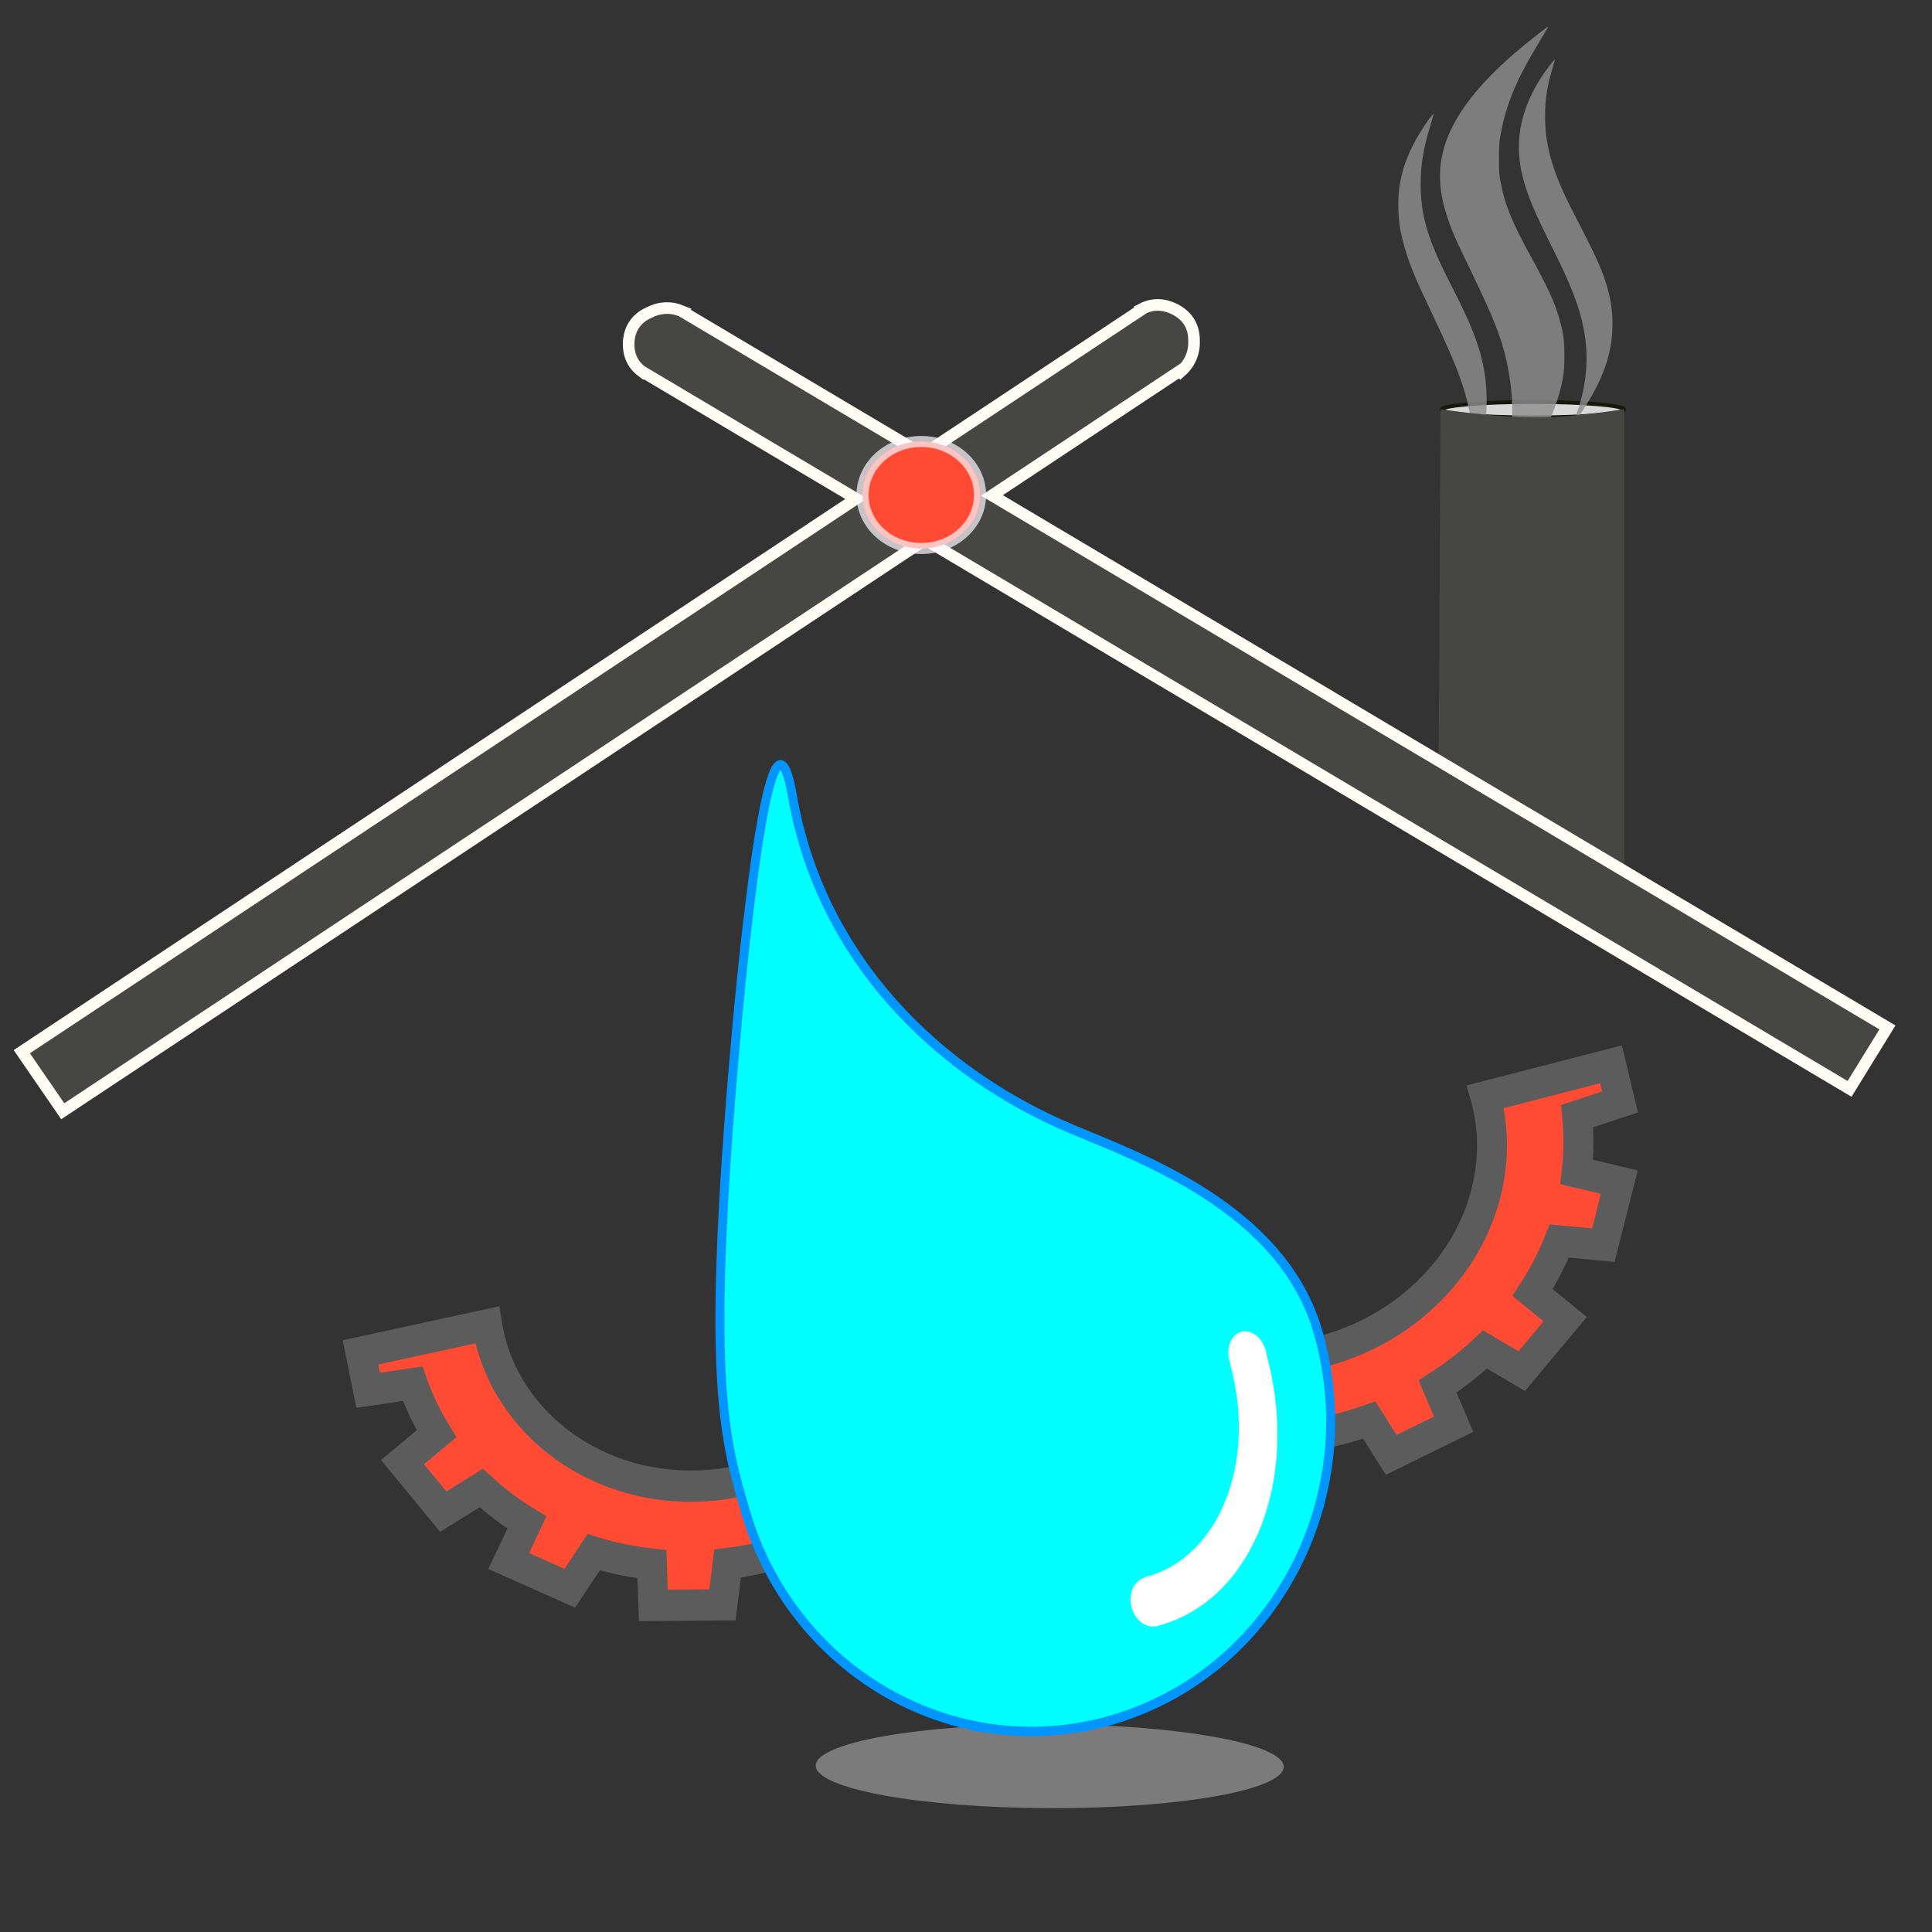 <?xml version="1.0" encoding="utf-8"?>
<svg viewBox="0 0 500 500" xmlns="http://www.w3.org/2000/svg" xmlns:bx="https://boxy-svg.com">
  <rect x="0" y="0" width="500" height="500" fill="#333333" stroke="none"/>
  <g transform="matrix(1.48, -0.47, 0.457, 1.552, -224.643, 72.292)" style="">
    <ellipse style="fill: rgb(123, 123, 123);" cx="196.015" cy="262.099" rx="39.112" ry="6.694" transform="matrix(0.956, 0.292, -0.292, 0.956, 125.797, 11.809)"/>
    <path style="stroke-linecap: round; stroke: rgb(92, 92, 92); fill: rgb(255, 75, 51); stroke-width: 5px; stroke-dashoffset: -36px;" d="M 354.854 255.164 L 349.859 264.299 L 342.863 261.891 C 341.035 264.377 338.93 266.699 336.574 268.816 L 340.837 274.237 L 331.795 280.558 L 326.673 275.738 C 323.793 277.281 320.74 278.568 317.566 279.58 L 318.721 286.074 L 307.424 288.329 L 305.195 282.051 C 301.831 282.345 298.438 282.345 295.068 282.051 L 292.889 288.329 L 281.575 286.072 L 282.68 279.58 C 279.496 278.566 276.432 277.28 273.538 275.737 L 268.456 280.557 L 259.365 274.234 L 263.584 268.814 C 261.213 266.693 259.087 264.375 257.24 261.891 L 250.26 264.297 L 245.194 255.162 L 251.69 251.886 C 250.601 249.081 249.835 246.188 249.402 243.249 L 241.908 242.768 L 241.886 236.579 L 263.5 236.579 C 262.826 254.589 280.151 270.938 302.805 269.458 C 315.773 268.604 327.216 261.769 332.819 251.518 C 335.516 246.587 336.621 241.495 336.4 236.579 L 358.016 236.579 L 358.038 242.772 L 350.55 243.253 C 350.14 246.189 349.396 249.082 348.332 251.888 Z" transform="matrix(1, 0.053, -0.057, 0.997, 14.928, -15.088)"/>
    <path style="stroke-linecap: round; stroke: rgb(92, 92, 92); fill: rgb(255, 75, 51); stroke-width: 5px; stroke-dashoffset: -36px;" d="M 256.271 246.876 L 251.309 256.017 L 244.308 253.608 C 242.492 256.096 240.392 258.418 238.045 260.537 L 242.32 265.963 L 233.306 272.29 L 228.174 267.465 C 225.299 269.009 222.254 270.298 219.085 271.31 L 220.256 277.808 L 208.976 280.065 L 206.732 273.783 C 203.368 274.076 199.978 274.076 196.61 273.781 L 194.451 280.065 L 183.138 277.805 L 184.223 271.31 C 181.038 270.296 177.972 269.006 175.077 267.463 L 170.013 272.287 L 160.909 265.959 L 165.111 260.536 C 162.733 258.414 160.602 256.093 158.747 253.605 L 151.783 256.015 L 146.691 246.874 L 153.175 243.595 C 152.077 240.788 151.304 237.892 150.861 234.953 L 143.373 234.472 L 143.33 228.278 L 164.928 228.278 C 164.308 246.3 181.67 262.661 204.303 261.178 C 217.26 260.327 228.673 253.484 234.243 243.229 C 236.921 238.292 238.012 233.196 237.775 228.278 L 259.375 228.278 L 259.418 234.474 L 251.933 234.957 C 251.534 237.895 250.8 240.79 249.745 243.595 Z" transform="matrix(0.998, 0.09, -0.097, 0.993, 25.021, -16.459)"/>
    <path d="M 300 266.14 C 300 293.438 277.614 315.569 250 315.569 C 222.386 315.569 200 293.438 200 266.14 C 200 254.009 200 244.232 218.827 198.044 C 224.646 183.767 243.672 138.433 241.192 159.199 C 238.033 185.651 251.695 208.71 270.27 223.594 C 279.933 231.336 300 245.806 300 266.14 Z" style="fill: rgb(0, 255, 255); stroke: rgb(0, 149, 255); stroke-width: 1.504px;"/>
    <path style="stroke-linecap: round; stroke-linejoin: round; fill: rgb(255, 255, 255);" transform="matrix(-0.306, 0, 0, -0.392, 390.33, 391.093)" d="M 325.587 316.218 A 94.43 94.43 0 0 1 424.84 223.694 L 423.79 244.146 A 73.951 73.951 0 0 0 346.062 316.605 Z" bx:shape="pie 420 318 73.951 94.43 271.081 2.938 1@04cea48c"/>
    <circle style="fill: rgb(255, 255, 255);" cx="-33.585" cy="128.236" r="6.472" transform="matrix(-0.523, 0, 0, -0.618, 243.041, 378.703)"/>
    <circle style="fill: rgb(255, 255, 255);" cx="-33.585" cy="128.236" r="6.472" transform="matrix(-0.486, 0, 0, -0.618, 271.309, 345.882)"/>
  </g>
  <g style="" transform="matrix(1.579, 0, 0, 1.583, -129.388, -57.627)">
    <g transform="matrix(0.974, 0.224, -0.227, 0.974, 39.081, -36.858)"/>
    <ellipse style="fill: rgb(216, 216, 216); stroke: rgb(21, 25, 10); stroke-width: 0.632px;" cx="333.198" cy="103.384" rx="14.958" ry="1.265"/>
    <g transform="matrix(0.063, 0, 0, -0.053, 176.626, 220.294)" fill="#000000" stroke="none" style="">
      <path d="M 2489.708 3356.442 C 2315.012 3193.631 2237.688 3053.813 2243.734 2911.82 C 2245.166 2876.71 2250.098 2846.261 2260.758 2806.18 C 2272.69 2761.127 2282.396 2735.028 2325.036 2630.63 C 2392.177 2467.198 2413.02 2397.911 2425.271 2298.796 C 2438.635 2190.669 2430.521 2084.718 2399.814 1965.096 C 2392.655 1937.133 2387.404 1914.451 2387.881 1914.451 C 2389.631 1914.451 2426.225 1970.689 2444.363 2000.828 C 2466.637 2038.113 2507.686 2119.207 2520.096 2150.588 C 2541.734 2204.962 2556.054 2256.54 2563.213 2304.388 C 2566.236 2325.205 2566.873 2336.391 2566.873 2372.743 C 2566.714 2423.389 2564.804 2441.41 2553.985 2485.841 C 2541.257 2538.661 2525.188 2580.296 2479.366 2679.101 C 2430.839 2783.809 2411.906 2838.804 2401.087 2907.781 C 2397.269 2932.327 2396.791 2939.784 2396.791 2981.729 C 2396.95 3023.363 2397.428 3031.442 2401.246 3055.988 C 2415.088 3145.472 2440.863 3220.041 2494.004 3325.06 C 2510.868 3358.305 2524.71 3385.648 2524.71 3386.269 C 2524.71 3388.755 2520.096 3384.716 2489.708 3356.442 Z" style="fill: rgba(142, 142, 142, 0.81);"/>
      <path d="M 2527.097 3265.094 C 2478.411 3189.281 2452 3110.362 2448.977 3031.753 C 2445.954 2955.008 2463.615 2879.507 2511.823 2762.992 C 2522.005 2738.446 2539.666 2695.568 2551.281 2667.604 C 2595.829 2559.789 2615.876 2488.016 2622.559 2412.203 C 2629.241 2337.012 2619.854 2257.471 2595.352 2182.591 C 2592.329 2173.581 2590.738 2166.124 2591.534 2166.124 C 2593.92 2166.124 2614.922 2202.476 2631.787 2235.722 C 2672.995 2317.438 2692.087 2391.386 2692.246 2469.063 C 2692.246 2506.037 2689.064 2535.243 2680.632 2574.081 C 2669.017 2626.281 2653.584 2668.847 2605.853 2778.216 C 2574.509 2849.679 2562.418 2879.817 2549.689 2918.034 C 2526.779 2987.322 2516.755 3045.424 2516.755 3110.672 C 2516.755 3162.249 2522.005 3202.952 2535.37 3256.083 C 2539.348 3271.929 2542.371 3285.6 2542.053 3286.221 C 2541.575 3286.843 2534.893 3277.211 2527.097 3265.094 Z" style="fill: rgba(142, 142, 142, 0.81);"/>
      <path d="M 2214.936 3102.594 C 2180.092 3045.735 2154.795 2984.525 2143.817 2930.462 C 2137.453 2899.081 2134.907 2872.671 2134.907 2838.182 C 2134.907 2789.712 2139.203 2755.845 2152.408 2702.093 C 2164.977 2651.137 2179.297 2610.434 2224.164 2498.58 C 2285.26 2346.334 2306.58 2280.153 2320.263 2199.369 C 2330.922 2135.985 2333.468 2061.726 2326.627 2005.177 C 2325.195 1993.06 2324.24 1981.253 2324.558 1979.389 C 2325.513 1973.486 2345.878 2056.133 2351.924 2091.243 C 2367.993 2181.348 2368.948 2270.832 2354.947 2347.266 C 2343.332 2411.582 2323.444 2470.616 2279.532 2573.149 C 2247.712 2647.408 2237.211 2673.819 2225.119 2709.86 C 2202.049 2779.459 2192.98 2834.143 2193.139 2902.499 C 2193.457 2963.398 2199.98 3010.936 2217.959 3080.845 C 2223.05 3101.04 2227.028 3118.129 2226.709 3119.061 C 2226.232 3119.683 2220.982 3112.536 2214.936 3102.594 Z" style="fill: rgba(142, 142, 142, 0.81);"/>
    </g>
    <path d="M 318.05 103.294 C 318.05 103.294 326.75 104.649 333.805 104.649 C 339.814 104.649 348.155 103.294 348.155 103.294 L 348.155 184.276 L 317.694 168.929 L 318.05 103.294 Z" style="stroke: rgb(148, 147, 141); fill: rgb(70, 70, 67); stroke-width: 0px;"/>
    <g transform="matrix(0.979, -0.202, 0.206, 0.979, -26.663, 61.843)">
      <path d="M 371.654 232.536 L 241.825 114.039 L 84.204 176.961 L 79.639 166.071 L 232.135 105.194 L 202.015 77.703 L 202.013 77.705 C 200.699 76.207 200.446 74.443 200.889 72.694 C 201.399 70.679 202.732 69.082 205.172 68.547 C 207.024 68.024 208.87 68.315 210.408 69.346 L 210.407 69.347 L 244.343 100.321 L 284.372 84.342 L 284.351 84.284 C 286.348 83.717 288.144 84.239 289.609 85.395 C 291.289 86.721 292.218 88.614 291.67 91.065 C 291.361 92.993 290.271 94.565 288.607 95.529 L 288.551 95.386 L 254.033 109.165 L 379.799 223.954 Z" style="fill: rgb(70, 70, 67); stroke: rgb(255, 253, 243); stroke-width: 1.897px;"/>
    </g>
    <circle style="fill: rgb(255, 75, 51); stroke-width: 6.716px; stroke: rgba(254, 248, 255, 0.7);" transform="matrix(0.296, 0, 0, 0.269, 179.959, -19.861)" cx="179" cy="510" r="32.527"/>
  </g>
</svg>